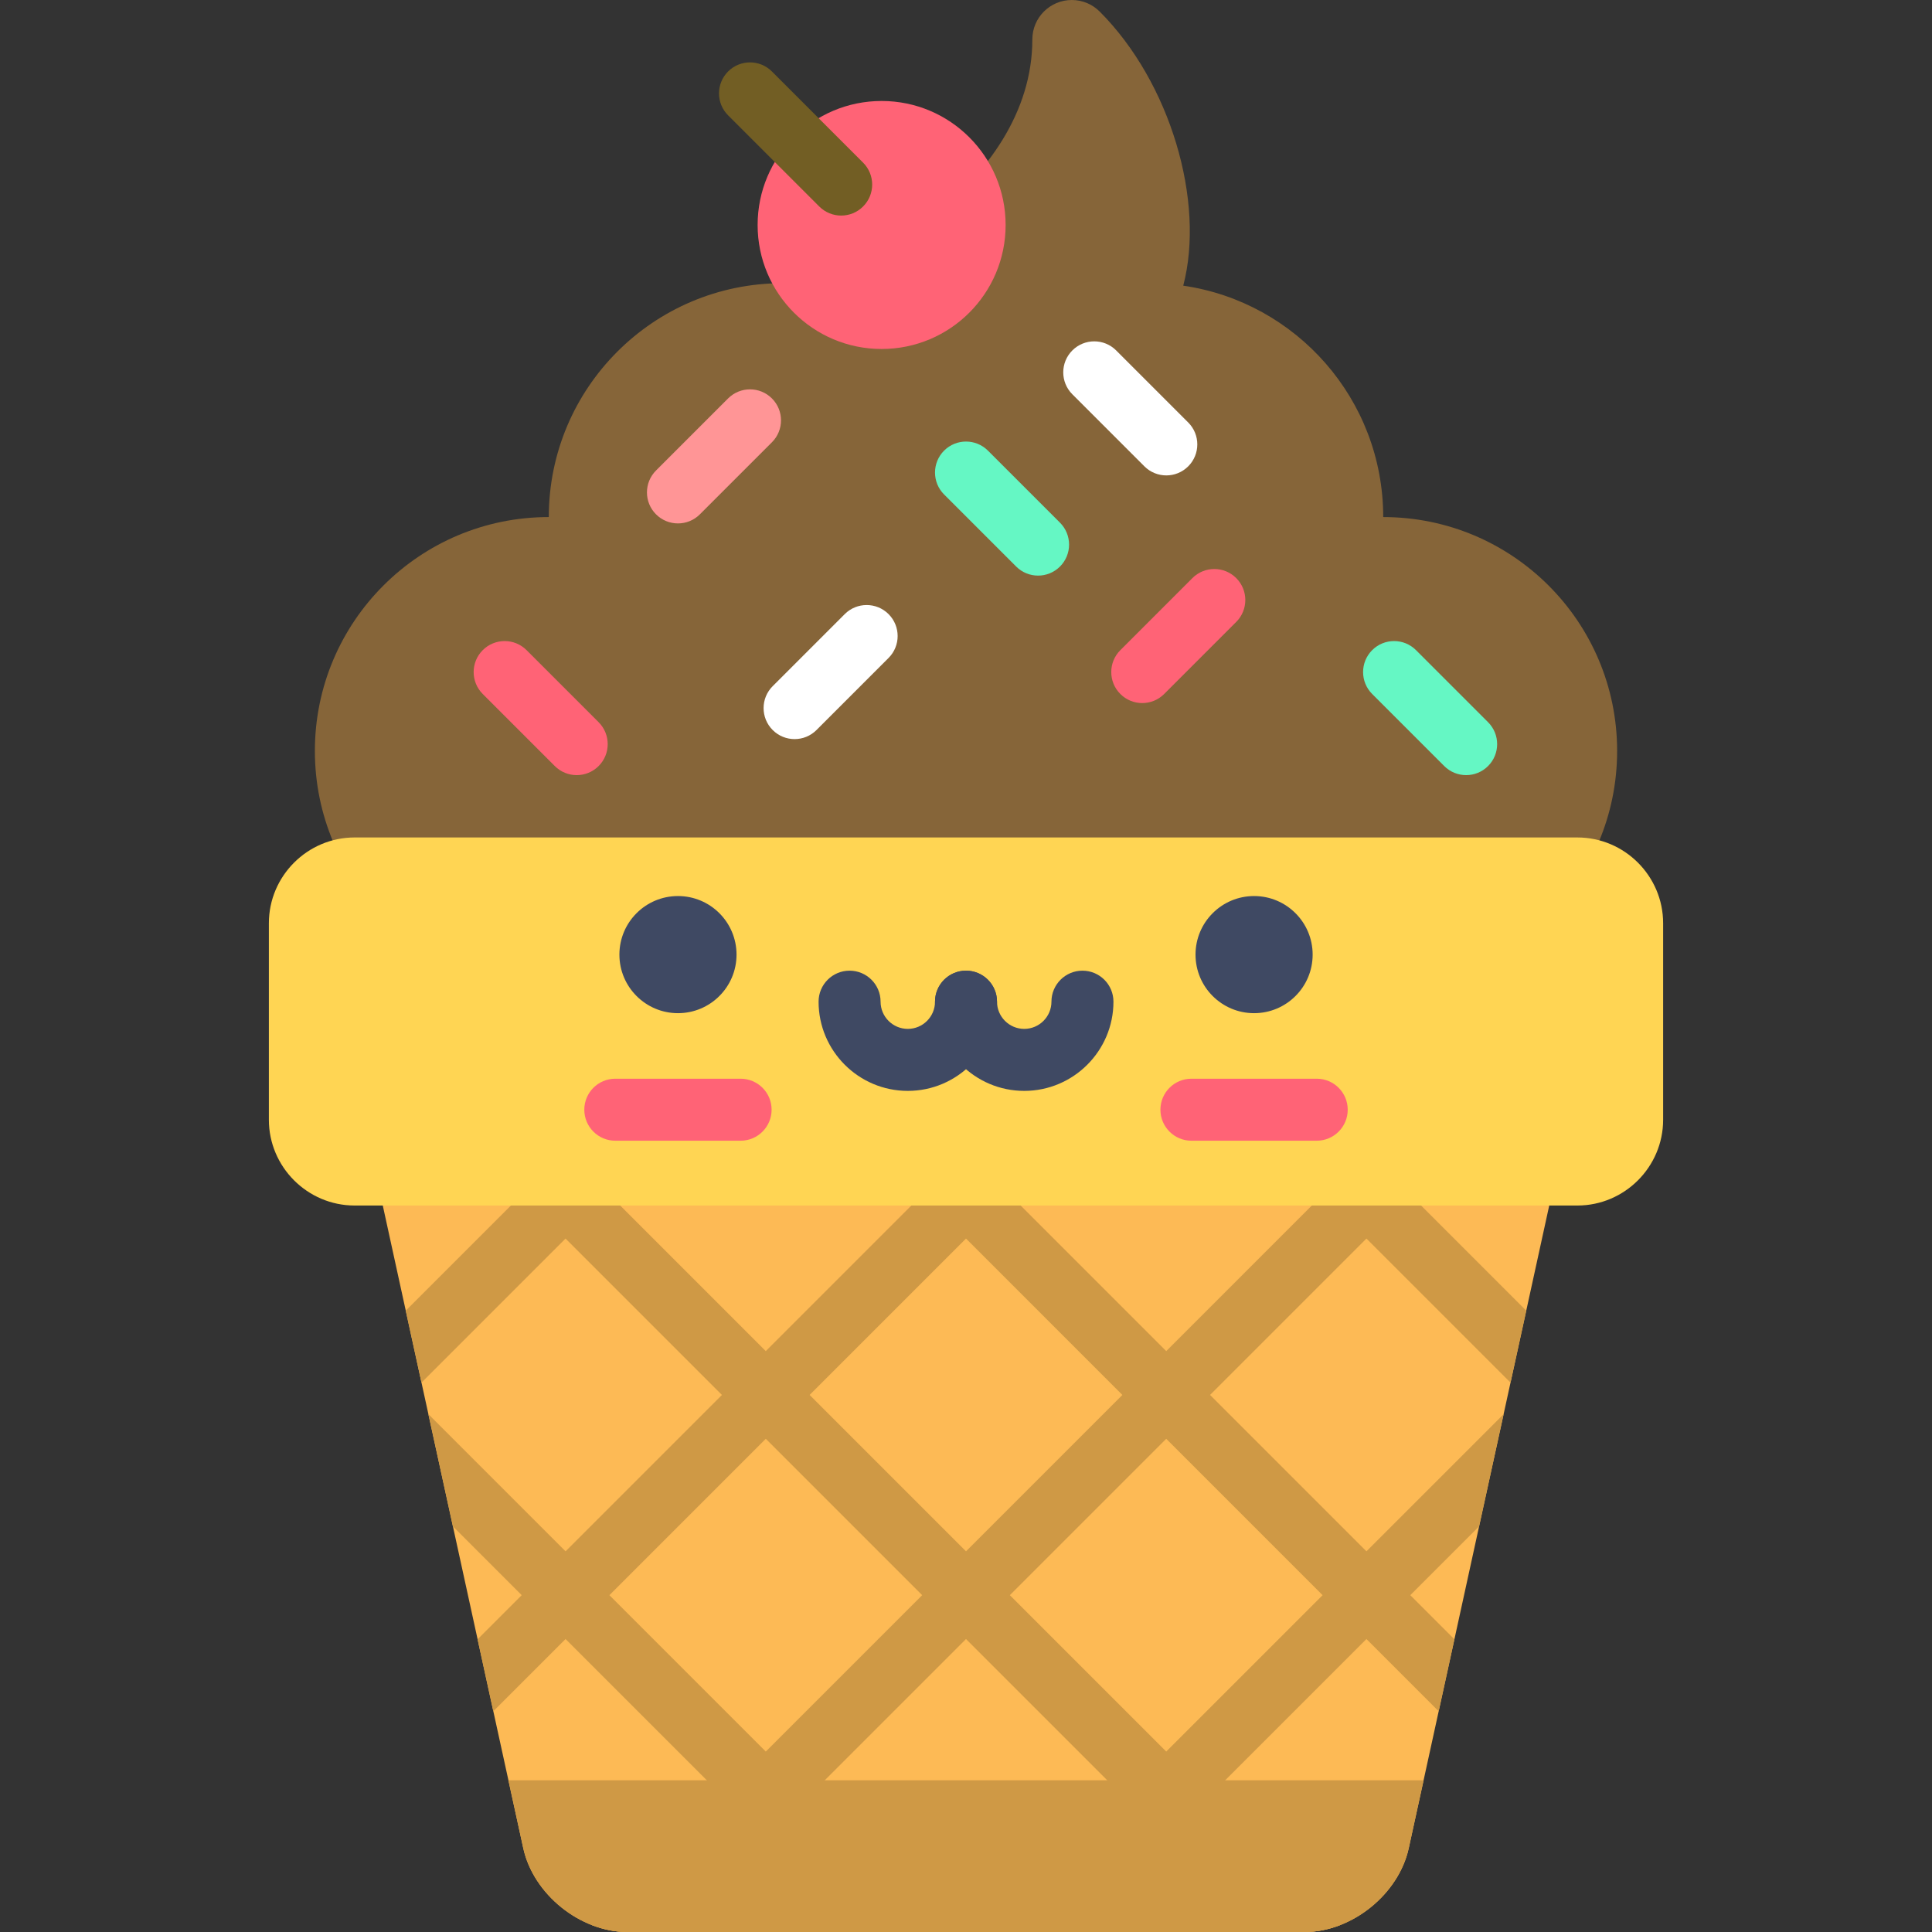 <?xml version="1.0" encoding="iso-8859-1"?>
<!-- Generator: Adobe Illustrator 19.0.0, SVG Export Plug-In . SVG Version: 6.00 Build 0)  -->
<svg version="1.1" id="Layer_1" xmlns="http://www.w3.org/2000/svg" xmlns:xlink="http://www.w3.org/1999/xlink" x="0px" y="0px"
	 viewBox="0 0 512.002 512.002" style="enable-background:new 0 0 512.002 512.002;" xml:space="preserve">
<rect x="0" y="0" width="512.002" height="512.002" fill="#333333" stroke="none"/>
<path style="fill:#866539;" d="M366.577,137.029h-0.01c0-31.177-23.023-56.968-52.994-61.324
	c5.844-22.291-3.403-53.886-22.127-72.625C289.552,1.178,286.933,0,284.038,0c-5.773,0-10.455,4.681-10.455,10.453
	c0,38.648-47.993,64.595-66.165,64.595c-34.231,0-61.981,27.749-61.981,61.98h-0.01c-34.231,0-61.981,27.75-61.981,61.981
	s27.75,61.98,61.981,61.98h221.15c34.231,0,61.981-27.749,61.981-61.98C428.558,164.779,400.809,137.029,366.577,137.029z"/>
<path style="fill:#FDBA55;" d="M418.169,284.688c2.668-12.209-5.373-22.197-17.869-22.197H111.705
	c-12.496,0-20.538,9.989-17.869,22.197l44.837,205.115C141.342,502.011,153.75,512,166.247,512h179.51
	c12.497,0,24.905-9.989,27.574-22.197L418.169,284.688z"/>
<g>
	<path style="fill:#CF9945;" d="M417.31,273.047c-2.186-5.248-6.864-9.052-13.043-10.194l-42.142,42.142l-41.443-41.444l1.061-1.061
		h-25.358l1.061,1.061l-41.443,41.443l-41.443-41.443l1.061-1.061h-25.359l1.061,1.061l-41.443,41.444l-42.142-42.142
		c-6.179,1.141-10.857,4.946-13.043,10.194l43.566,43.567l-30.729,30.729l4.168,19.069l38.179-38.179l41.443,41.443l-41.443,41.443
		l-36.353-36.352l6.5,29.737l18.234,18.234l-11.692,11.692l4.168,19.069l19.142-19.142l41.443,41.443L156.922,510.2
		c2.998,1.156,6.157,1.802,9.324,1.802h12.111l24.583-24.583l24.583,24.583h22.751l0.242-0.242l-35.959-35.959l41.443-41.443
		l41.443,41.443l-35.959,35.959l0.242,0.242h22.751l24.583-24.583l24.583,24.583h12.111c3.167,0,6.326-0.646,9.324-1.802
		l-34.399-34.399l41.443-41.443l19.142,19.142l4.168-19.069l-11.692-11.692l18.234-18.234l6.5-29.737l-36.353,36.352l-41.443-41.443
		l41.443-41.443l38.181,38.178l4.168-19.069l-30.729-30.729L417.31,273.047z M161.497,316.615l41.443-41.444l41.443,41.443
		l-41.443,41.443L161.497,316.615z M202.94,464.18l-41.443-41.443l41.443-41.443l41.443,41.443L202.94,464.18z M214.559,369.676
		l41.443-41.444l41.443,41.444l-41.443,41.443L214.559,369.676z M350.507,422.737l-41.443,41.443l-41.443-41.443l41.443-41.443
		L350.507,422.737z M309.063,358.058l-41.443-41.443l41.443-41.443l41.443,41.444L309.063,358.058z"/>
	<path style="fill:#CF9945;" d="M134.735,471.794l3.937,18.008C141.341,502.011,153.749,512,166.246,512h179.51
		c12.497,0,24.905-9.989,27.574-22.197l3.937-18.008H134.735z"/>
</g>
<path style="fill:#FFD553;" d="M440.748,244.659c0-12.497-10.224-22.722-22.722-22.722H93.976
	c-12.497,0-22.722,10.224-22.722,22.722v52.095c0,12.497,10.224,22.723,22.722,22.723h324.05c12.497,0,22.722-10.226,22.722-22.723
	V244.659z"/>
<circle style="fill:#3F4963;" cx="179.669" cy="252.983" r="15.52"/>
<path style="fill:#FF6376;" d="M196.268,302.301h-33.205c-4.537,0-8.215-3.678-8.215-8.215c0-4.537,3.678-8.216,8.215-8.216h33.205
	c4.537,0,8.216,3.678,8.216,8.216C204.483,298.623,200.805,302.301,196.268,302.301z"/>
<circle style="fill:#3F4963;" cx="332.346" cy="252.983" r="15.52"/>
<path style="fill:#FF6376;" d="M348.947,302.301h-33.205c-4.537,0-8.216-3.678-8.216-8.215c0-4.537,3.678-8.216,8.216-8.216h33.205
	c4.537,0,8.215,3.678,8.215,8.216C357.162,298.623,353.484,302.301,348.947,302.301z"/>
<g>
	<path style="fill:#3F4963;" d="M240.577,289.098c-13.037,0-23.643-10.606-23.643-23.643c0-4.537,3.678-8.216,8.215-8.216
		c4.537,0,8.215,3.678,8.215,8.216c0,3.976,3.236,7.211,7.212,7.211c3.977,0,7.212-3.235,7.212-7.211
		c0-4.537,3.678-8.215,8.215-8.215c4.537,0,8.216,3.678,8.216,8.215C264.221,278.492,253.614,289.098,240.577,289.098z"/>
	<path style="fill:#3F4963;" d="M271.433,289.098c-13.037,0-23.644-10.606-23.644-23.643c0-4.537,3.678-8.216,8.215-8.216
		c4.537,0,8.216,3.678,8.216,8.216c0,3.976,3.236,7.211,7.213,7.211s7.213-3.235,7.213-7.211c0-4.537,3.678-8.215,8.216-8.215
		c4.537,0,8.215,3.678,8.215,8.215C295.077,278.492,284.471,289.098,271.433,289.098z"/>
</g>
<g>
	<path style="fill:#FF6376;" d="M302.711,186.322c-2.102,0-4.205-0.802-5.809-2.407c-3.208-3.208-3.208-8.41,0-11.618l19.096-19.096
		c3.208-3.208,8.41-3.208,11.618,0c3.208,3.208,3.208,8.41,0,11.618l-19.096,19.096C306.916,185.52,304.814,186.322,302.711,186.322
		z"/>
	<path style="fill:#FF6376;" d="M152.835,205.418c-2.103,0-4.205-0.802-5.809-2.407l-19.096-19.096
		c-3.208-3.208-3.208-8.41,0-11.618c3.208-3.208,8.41-3.208,11.618,0l19.096,19.096c3.208,3.208,3.208,8.41,0,11.619
		C157.039,204.616,154.937,205.418,152.835,205.418z"/>
</g>
<g>
	<path style="fill:#65F7C4;" d="M275.1,152.542c-2.102,0-4.205-0.802-5.809-2.407l-19.096-19.096c-3.208-3.208-3.208-8.41,0-11.618
		c3.208-3.208,8.41-3.208,11.619,0l19.096,19.096c3.208,3.208,3.208,8.41,0,11.618C279.306,151.74,277.204,152.542,275.1,152.542z"
		/>
	<path style="fill:#65F7C4;" d="M388.546,205.418c-2.102,0-4.205-0.802-5.809-2.407l-19.096-19.096
		c-3.208-3.208-3.208-8.41,0-11.618c3.208-3.208,8.41-3.208,11.618,0l19.096,19.096c3.208,3.208,3.208,8.41,0,11.619
		C392.75,204.615,390.648,205.418,388.546,205.418z"/>
</g>
<g>
	<path style="fill:#FFFFFF;" d="M309.085,125.989c-2.103,0-4.205-0.802-5.809-2.407l-19.096-19.096
		c-3.208-3.208-3.208-8.41,0-11.618c3.208-3.208,8.41-3.208,11.618,0l19.096,19.096c3.208,3.208,3.208,8.41,0,11.618
		C313.289,125.186,311.187,125.989,309.085,125.989z"/>
	<path style="fill:#FFFFFF;" d="M210.575,195.87c-2.102,0-4.205-0.802-5.809-2.407c-3.208-3.208-3.208-8.41,0-11.619l19.096-19.096
		c3.208-3.208,8.41-3.208,11.618,0c3.208,3.208,3.208,8.41,0,11.618l-19.096,19.096C214.78,195.068,212.677,195.87,210.575,195.87z"
		/>
</g>
<path style="fill:#FF9596;" d="M179.665,138.711c-2.102,0-4.205-0.802-5.809-2.407c-3.208-3.208-3.208-8.41,0-11.618l19.096-19.096
	c3.208-3.208,8.41-3.208,11.619,0c3.208,3.208,3.208,8.41,0,11.618l-19.096,19.096C183.87,137.908,181.768,138.711,179.665,138.711z
	"/>
<circle style="fill:#FF6376;" cx="233.64" cy="59.623" r="32.862"/>
<path style="fill:#725E24;" d="M222.922,57.128c-2.102,0-4.205-0.802-5.809-2.407l-24.162-24.162c-3.208-3.208-3.208-8.41,0-11.619
	c3.208-3.208,8.41-3.208,11.619,0l24.162,24.163c3.208,3.208,3.208,8.41,0,11.618C227.127,56.325,225.025,57.128,222.922,57.128z"/>
<g>
</g>
<g>
</g>
<g>
</g>
<g>
</g>
<g>
</g>
<g>
</g>
<g>
</g>
<g>
</g>
<g>
</g>
<g>
</g>
<g>
</g>
<g>
</g>
<g>
</g>
<g>
</g>
<g>
</g>
</svg>
